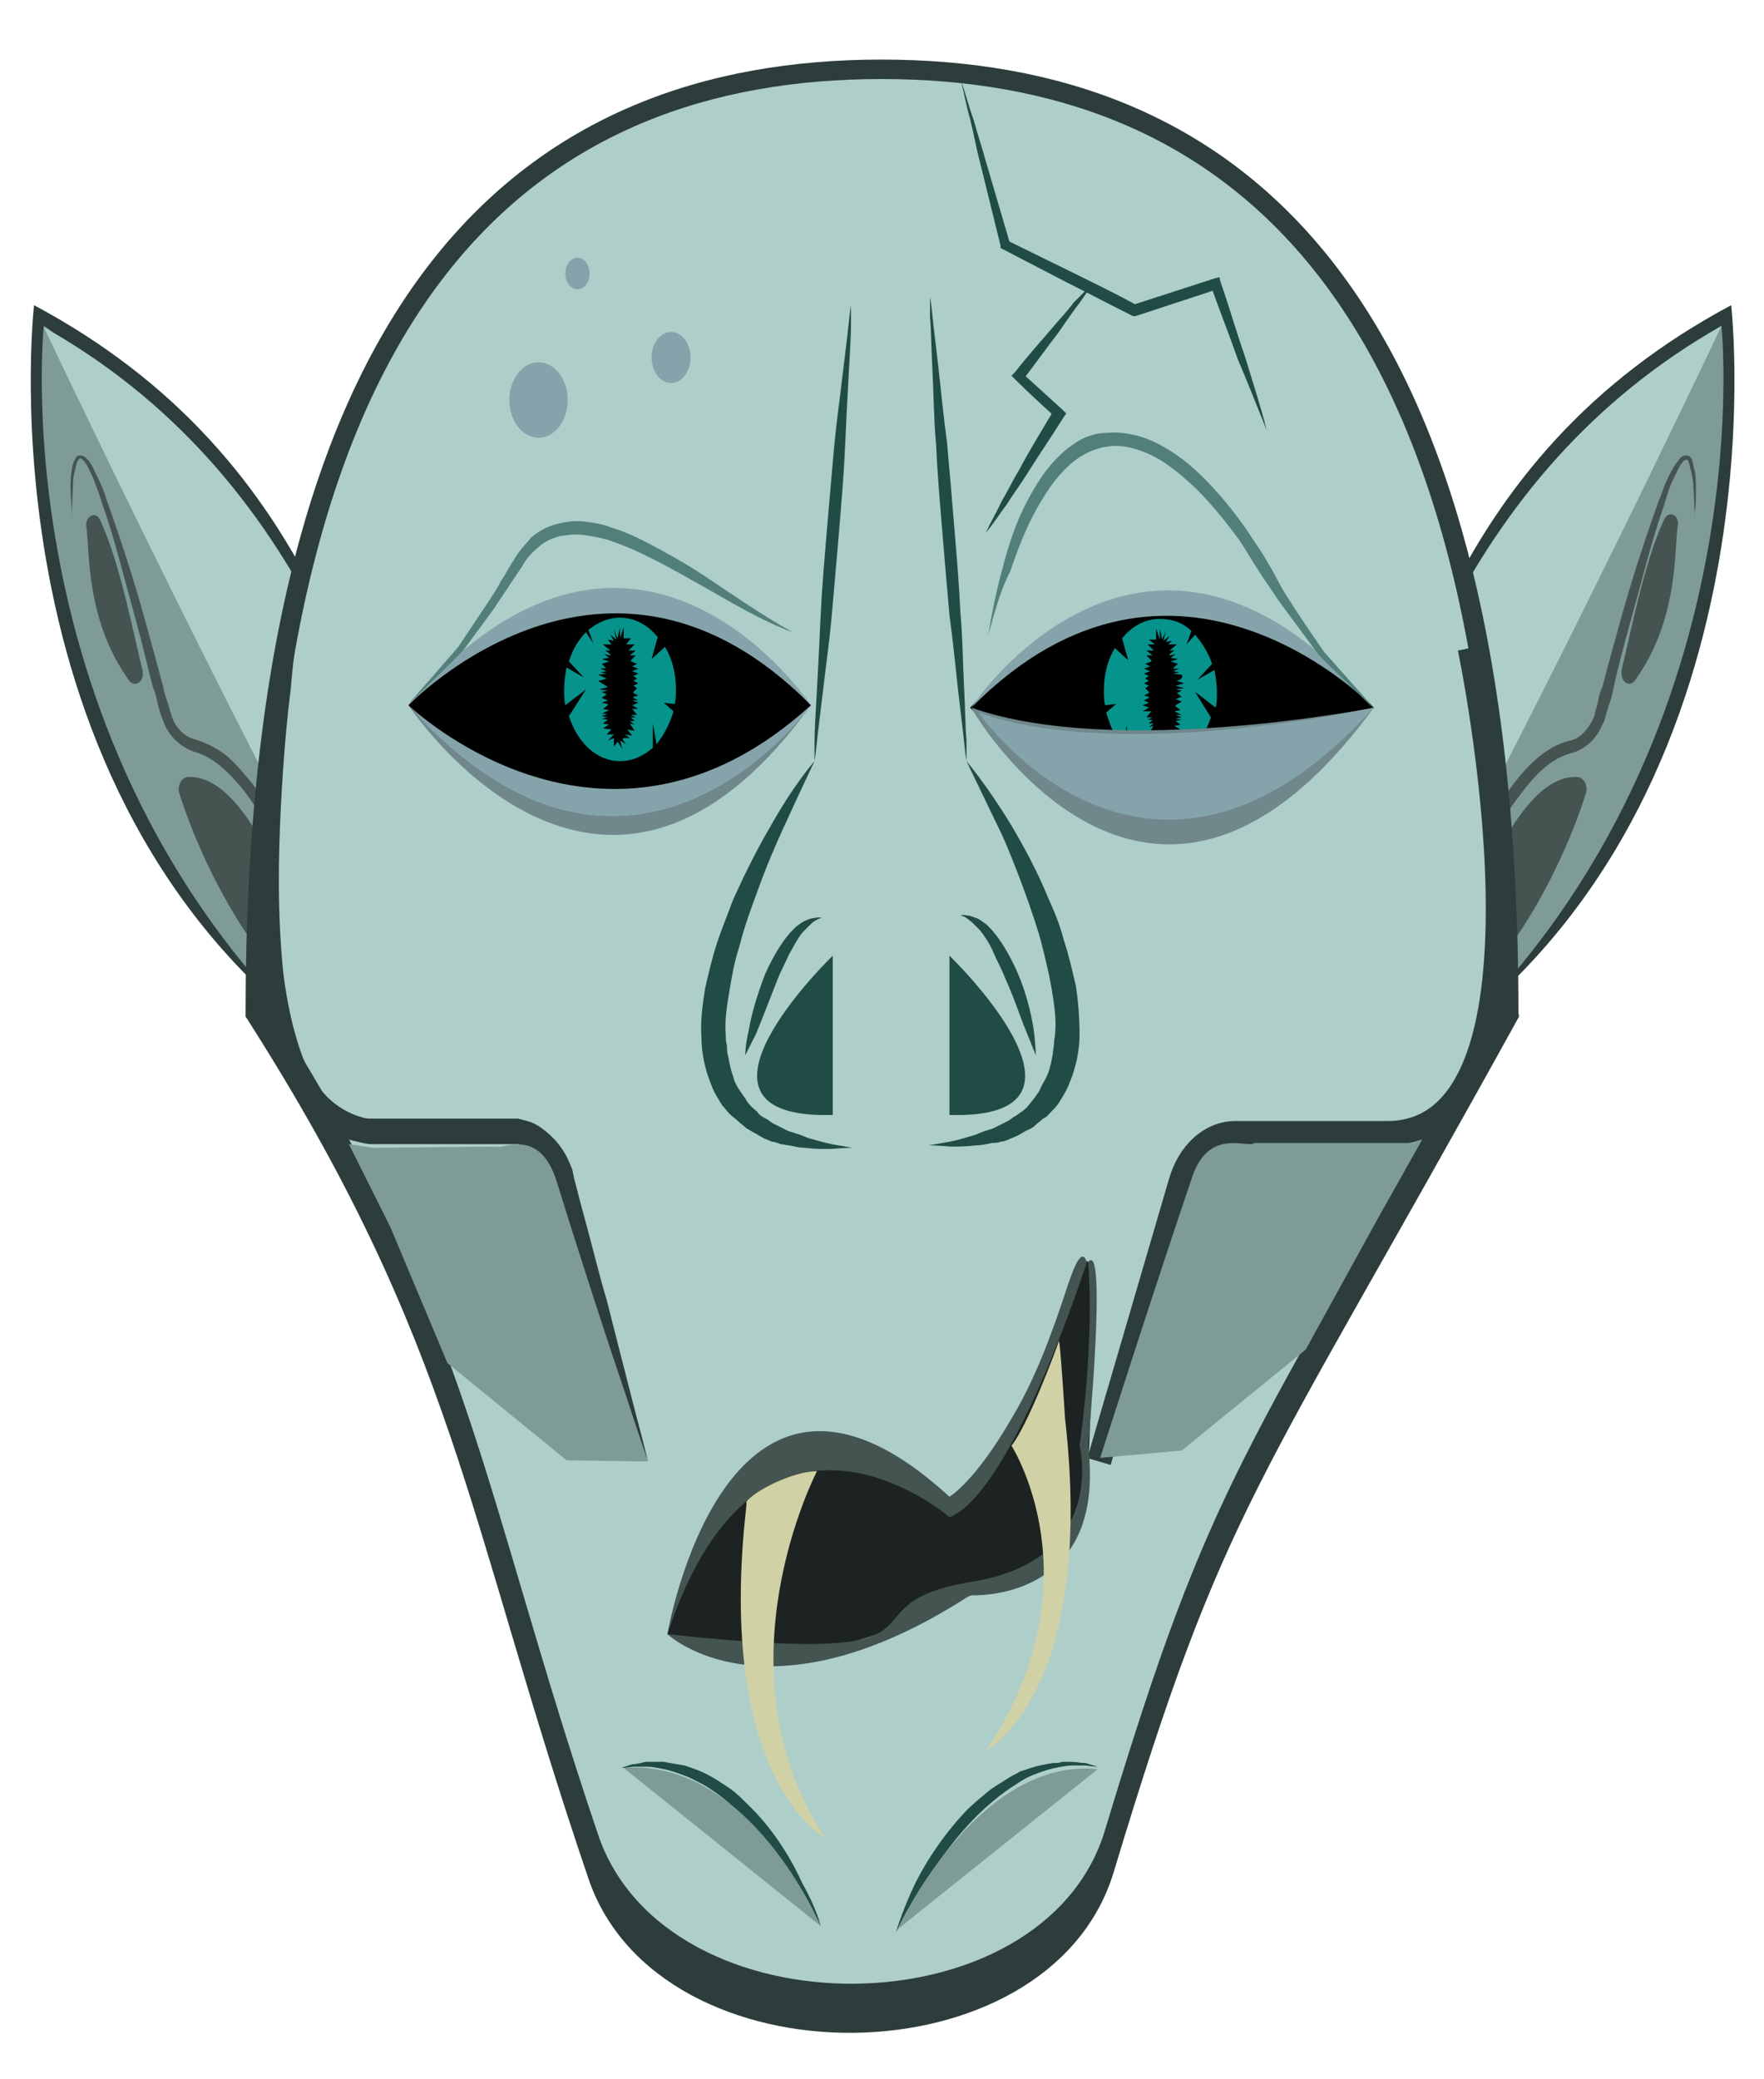 <?xml version="1.0" encoding="utf-8"?>
<!-- Generator: Adobe Illustrator 19.1.0, SVG Export Plug-In . SVG Version: 6.00 Build 0)  -->
<svg version="1.1" xmlns="http://www.w3.org/2000/svg" xmlns:xlink="http://www.w3.org/1999/xlink" x="0px" y="0px"
	 viewBox="0 0 145.1 171" style="enable-background:new 0 0 145.1 171;" xml:space="preserve">
<style type="text/css">
	.st0{fill:#561F1F;}
	.st1{fill:#2C3D3B;}
	.st2{fill:#7E9B97;}
	.st3{fill:#455451;}
	.st4{fill:#1E4922;}
	.st5{fill:#AECECA;}
	.st6{fill:#214C46;}
	.st7{fill:none;stroke:#2C3D3B;stroke-width:2;stroke-miterlimit:10;}
	.st8{fill:#05938C;}
	.st9{fill:#70888C;}
	.st10{fill:#85A3AA;}
	.st11{fill:#1C2322;}
	.st12{fill:#435451;}
	.st13{fill:#D1D1A6;}
	.st14{fill:#527F79;}
</style>
<g id="head">
</g>
<g id="sideburn2">
</g>
<g id="Layer_2">
</g>
<g id="Layer_14">
</g>
<g id="Layer_3">
</g>
<g id="Layer_5">
</g>
<g id="ear">
	<path class="st0" d="M0-135.3"/>
</g>
<g id="teeth">
</g>
<g id="Layer_8">
</g>
<g id="Layer_9">
</g>
<g id="hair">
</g>
<g id="Layer_10">
</g>
<g id="eye2">
</g>
<g id="jaaw">
</g>
<g id="outline">
</g>
<g id="nose">
</g>
<g id="eye1">
</g>
<g id="wrinkles">
</g>
<g id="Layer_4">
</g>
<g id="Layer_7">
	<g>
		<path class="st1" d="M142.4,25.1c-23.2,12.4-28.8,34.2-33.2,58.8c-0.1,0.5-0.2,1-0.2,1.4c0,0,0,0,0,0l0,0
			c-0.1,1.7,0.5,1.7,1.6,0.4l5.7,1.6C147.2,66.9,142.4,25.1,142.4,25.1z"/>
		<path class="st1" d="M2.8,25.1C26,37.5,31.6,59.3,36,83.9c0.1,0.5,0.2,1,0.2,1.4c0,0,0,0,0,0l0,0c0.1,1.7-0.5,1.7-1.6,0.4
			l-5.7,1.6C-2,66.9,2.8,25.1,2.8,25.1z"/>
		<path class="st2" d="M37,87c0,0-24.9-55.2-33.4-60.2c0,0-3.9,37.4,26.1,62.2"/>
		<g>
			<path class="st3" d="M30.2,88.7c0,0-0.3-0.9-0.8-2.6c-0.5-1.7-1.3-4-2.3-6.8c-1-2.8-2.3-6-4-9.3c-0.8-1.6-1.8-3.3-2.9-4.8
				c-1.2-1.5-2.5-2.9-4.3-3.4c-1.1-0.4-2-1.3-2.4-2.3c-0.1-0.3-0.2-0.5-0.3-0.8l-0.2-0.7c-0.1-0.5-0.2-1-0.4-1.4
				c-0.5-1.9-0.9-3.7-1.4-5.5c-1-3.6-1.8-6.9-2.8-9.7c-0.2-0.7-0.5-1.4-0.7-2c-0.3-0.6-0.5-1.2-0.9-1.6c-0.1-0.1-0.2-0.1-0.2-0.1
				c-0.1,0-0.1,0.1-0.2,0.2c-0.1,0.2-0.2,0.5-0.2,0.7C6,39.2,6,39.7,6,40.1c-0.1,1.7-0.1,2.7-0.1,2.7s0-0.2,0-0.7
				c0-0.5-0.1-1.1-0.1-2c0-0.4,0-0.9,0.1-1.4c0-0.3,0.1-0.5,0.2-0.8c0.1-0.1,0.1-0.3,0.3-0.4c0.2-0.1,0.5,0,0.6,0.1
				C7.5,38,7.7,38.6,8,39.2c0.3,0.6,0.6,1.3,0.8,2c1,2.8,2.1,6.1,3.1,9.7c0.5,1.8,1,3.6,1.5,5.5c0.1,0.5,0.2,0.9,0.4,1.4l0.2,0.7
				c0.1,0.2,0.1,0.4,0.2,0.6c0.3,0.8,1,1.5,1.8,1.7c1,0.3,2,0.8,2.8,1.5c0.8,0.7,1.4,1.5,2,2.2c1.2,1.6,2.1,3.3,3,5
				c1.7,3.4,2.8,6.7,3.8,9.5c0.9,2.8,1.6,5.2,2,6.9C30,87.7,30.2,88.7,30.2,88.7z"/>
		</g>
		<path class="st3" d="M11.7,55c-0.5-1.8-1.8-8.8-3.5-12.3C7.8,42,7,42.5,7.1,43.3c0.3,1.9-0.1,7.5,3.4,12.5
			C11,56.7,12,56.1,11.7,55z"/>
		<path class="st3" d="M26.4,81.5c-1.7-5.7-5.8-17.8-10.9-17.6c-0.6,0-1,0.8-0.7,1.5c1,3.2,4.3,11.6,10.4,17.3
			C25.8,83.4,26.7,82.5,26.4,81.5z"/>
		<path class="st4" d="M3.6,26.9"/>
		<path class="st5" d="M36.8,85.6C32.4,61.1,24.7,38.8,3.6,26.9C3.6,26.9,40,103.7,36.8,85.6z"/>
		<path class="st2" d="M108.2,87c0,0,24.9-55.2,33.4-60.2c0,0,3.9,37.4-26.1,62.2"/>
		<g>
			<path class="st3" d="M115,88.7c0,0,0.2-1,0.6-2.7c0.4-1.7,1.1-4.1,2-6.9c0.9-2.8,2.1-6.1,3.8-9.5c0.8-1.7,1.8-3.4,3-5
				c0.6-0.8,1.3-1.6,2-2.2c0.8-0.7,1.8-1.3,2.8-1.5c0.8-0.2,1.4-0.9,1.8-1.7c0.1-0.2,0.2-0.4,0.2-0.6l0.2-0.7c0.1-0.5,0.2-1,0.4-1.4
				c0.5-1.9,1-3.7,1.5-5.5c1-3.6,2.1-6.9,3.1-9.7c0.3-0.7,0.5-1.4,0.8-2c0.3-0.6,0.6-1.2,1.1-1.7c0.1-0.1,0.4-0.2,0.6-0.1
				c0.2,0.1,0.3,0.3,0.3,0.4c0.1,0.3,0.1,0.6,0.2,0.8c0.1,0.5,0.1,1,0.1,1.4c0,0.9,0,1.6-0.1,2c0,0.5,0,0.7,0,0.7s0-1-0.1-2.7
				c0-0.4-0.1-0.9-0.2-1.4c-0.1-0.2-0.1-0.5-0.2-0.7c0-0.1-0.1-0.2-0.2-0.2c0,0-0.1,0-0.2,0.1c-0.4,0.4-0.6,1-0.9,1.6
				c-0.3,0.6-0.5,1.3-0.7,2c-1,2.8-1.8,6.1-2.8,9.7c-0.5,1.8-1,3.6-1.4,5.5c-0.1,0.5-0.2,0.9-0.4,1.4l-0.2,0.7
				c-0.1,0.3-0.1,0.5-0.3,0.8c-0.4,1-1.2,1.9-2.4,2.3c-1.8,0.4-3.2,1.9-4.3,3.4c-1.2,1.5-2.1,3.2-2.9,4.8c-1.7,3.3-3,6.5-4,9.3
				c-1,2.8-1.8,5.1-2.3,6.8C115.3,87.7,115,88.7,115,88.7z"/>
		</g>
		<path class="st3" d="M133.4,55c0.5-1.8,1.8-8.8,3.5-12.3c0.4-0.8,1.3-0.3,1.1,0.6c-0.3,1.9,0.1,7.5-3.4,12.5
			C134.1,56.7,133.2,56.1,133.4,55z"/>
		<path class="st3" d="M118.8,81.5c1.7-5.7,5.8-17.8,10.9-17.6c0.6,0,1,0.8,0.7,1.5c-1,3.2-4.3,11.6-10.4,17.3
			C119.4,83.4,118.5,82.5,118.8,81.5z"/>
		<path class="st4" d="M141.6,26.9"/>
		<path class="st5" d="M108.4,85.6c4.4-24.6,12.1-46.8,33.2-58.8C141.6,26.9,105.1,103.7,108.4,85.6z"/>
		<path class="st1" d="M20.2,83.4c0,0.1,0,0.2,0,0.2c17.4,27.2,18.1,41.2,28.2,70.9c5.8,17.1,37.9,16.9,43.2-0.5
			c9.2-30.5,11.6-31,33.3-70.3c0.1-0.1,0-0.3,0-0.4c0-60.3-23.4-78.4-52.4-78.4S20.2,23.1,20.2,83.4z"/>
		<path class="st5" d="M22,82.2c0,0.1,0,0.2,0,0.2c16.8,26.2,17.5,39.8,27.2,68.5c5.6,16.5,36.7,16.3,41.7-0.4
			c8.9-29.5,11.2-30,32.2-67.9c0.1-0.1,0-0.3,0-0.4c0-58.3-22.6-75.7-50.6-75.7S22,23.9,22,82.2z"/>
		<g>
			<path class="st6" d="M73.7,158.9c0,0,0.4-1.4,1.3-3.4c0.9-2,2.5-4.5,4.5-6.6c0.5-0.5,1.1-1,1.7-1.5c0.6-0.5,1.2-0.8,1.8-1.2
				c0.3-0.2,0.6-0.3,0.9-0.5c0.3-0.1,0.6-0.2,0.9-0.3c0.6-0.2,1.2-0.3,1.8-0.4c0.3,0,0.5,0,0.8-0.1c0.3,0,0.5,0,0.7,0
				c0.4,0,0.8,0.1,1.2,0.1c0.6,0.2,1,0.3,1,0.3s-0.4,0-1-0.1c-0.3,0-0.7,0-1.1,0c-0.4,0-0.9,0.1-1.4,0.2c-0.5,0.1-1.1,0.3-1.6,0.5
				c-0.6,0.2-1.1,0.5-1.7,0.9c-1.1,0.7-2.2,1.6-3.2,2.6c-2,2-3.6,4.4-4.7,6.2c-0.6,0.9-1,1.7-1.3,2.2
				C73.9,158.6,73.7,158.9,73.7,158.9z"/>
		</g>
		<path class="st2" d="M73.8,158.7c0,0,6.5-14.2,16.5-13.2"/>
		<g>
			<path class="st6" d="M67.5,158.4c0,0-0.2-0.3-0.5-0.9c-0.3-0.5-0.8-1.3-1.3-2.2c-1.1-1.8-2.7-4.1-4.7-6c-0.5-0.5-1-1-1.5-1.4
				c-0.5-0.4-1.1-0.8-1.6-1.1c-0.6-0.3-1.1-0.6-1.7-0.8c-0.5-0.2-1.1-0.4-1.6-0.5c-0.5-0.1-1-0.2-1.4-0.2c-0.4,0-0.8,0-1.1,0
				c-0.6,0.1-1,0.1-1,0.1s0.3-0.1,0.9-0.3c0.3,0,0.7-0.1,1.1-0.2c0.2,0,0.5,0,0.7,0c0.2,0,0.5,0,0.8,0c0.5,0.1,1.1,0.2,1.7,0.3
				c0.6,0.2,1.2,0.4,1.8,0.7c0.6,0.3,1.2,0.7,1.8,1.1c0.6,0.4,1.1,0.9,1.6,1.4c2.1,2,3.6,4.5,4.5,6.5
				C67.2,157,67.5,158.4,67.5,158.4z"/>
		</g>
		<path class="st2" d="M67.5,158.4c0,0-5.8-13.8-16.2-13"/>
		<g>
			<path class="st1" d="M53.3,120.2c0,0-0.5-1.3-1.2-3.5c-0.7-2.2-1.8-5.4-3.1-9.2c-0.6-1.9-1.3-4-2-6.2c-0.3-1.1-0.7-2.2-1.1-3.4
				l-0.1-0.4l-0.1-0.4c-0.1-0.3-0.2-0.5-0.3-0.7c-0.2-0.5-0.6-0.9-0.9-1.3c-0.4-0.4-0.8-0.7-1.3-0.8c-0.2-0.1-0.5-0.2-0.7-0.2
				c-0.1,0-0.2,0-0.4,0l-0.5,0c-1.3,0-2.6,0-3.9,0c-1.3,0-2.6,0-4,0l-2,0l-0.3,0l-0.3,0l-0.5,0c-0.4,0-0.8-0.1-1.2-0.2
				c-1.5-0.3-2.9-1.2-3.9-2.3c-1-1.1-1.7-2.4-2.3-3.7c-1.1-2.6-1.5-5.3-1.7-7.8c-0.2-2.5-0.2-5-0.1-7.3c0.1-2.3,0.3-4.5,0.5-6.5
				c0.5-4,1.1-7.3,1.6-9.6c0.5-2.3,0.8-3.6,0.8-3.6s-0.2,1.3-0.4,3.7c-0.3,2.3-0.6,5.7-0.8,9.6c-0.2,4-0.3,8.7,0.2,13.6
				c0.3,2.4,0.8,4.9,1.7,7.2c0.5,1.1,1.1,2.2,1.9,3c0.8,0.8,1.8,1.4,2.9,1.7c0.3,0.1,0.5,0.1,0.8,0.1l0.5,0l0.2,0l0.3,0l2,0
				c1.3,0,2.7,0,4,0c1.3,0,2.6,0,3.9,0l0.5,0c0.2,0,0.4,0,0.6,0c0.4,0.1,0.8,0.2,1.1,0.3c0.7,0.3,1.3,0.8,1.8,1.3
				c0.5,0.5,0.9,1.1,1.2,1.7c0.1,0.3,0.3,0.6,0.4,1l0.1,0.5l0.1,0.4c0.3,1.2,0.6,2.3,0.9,3.4c0.6,2.2,1.1,4.3,1.7,6.3
				c1,3.9,1.8,7.1,2.4,9.4C53,118.9,53.3,120.2,53.3,120.2z"/>
		</g>
		<path class="st7" d="M90.4,120.2l6.7-22.9c0.7-2.5,2.5-4.1,4.5-4.1h12.5c15.2,0,6.8-39.9,6.8-39.9"/>
		<g>
			<path class="st6" d="M79.5,62.6c0,0,1.7,2,3.7,5.3c1,1.7,2.1,3.7,3,5.9c0.5,1.1,1,2.3,1.3,3.5c0.4,1.2,0.7,2.5,1,3.8
				c0.2,1.3,0.3,2.7,0.3,4c0,1.3-0.3,2.7-0.8,3.9c-0.2,0.6-0.6,1.2-0.9,1.7c-0.2,0.3-0.4,0.5-0.6,0.7c-0.2,0.2-0.4,0.5-0.7,0.6
				c-0.2,0.2-0.5,0.4-0.7,0.6c-0.2,0.2-0.5,0.3-0.7,0.4c-0.2,0.1-0.5,0.3-0.7,0.4c-0.2,0.1-0.5,0.2-0.7,0.3
				c-0.2,0.1-0.5,0.2-0.7,0.2c-0.2,0.1-0.5,0.1-0.7,0.1c-0.4,0.1-0.9,0.2-1.3,0.2c-0.8,0.1-1.5,0.1-2.1,0.1
				c-1.1-0.1-1.8-0.1-1.8-0.1s0.6-0.1,1.7-0.3c0.6-0.1,1.2-0.3,1.9-0.5c0.4-0.1,0.7-0.3,1.1-0.4c0.2-0.1,0.4-0.1,0.6-0.2
				c0.2-0.1,0.4-0.2,0.6-0.3c0.2-0.1,0.4-0.2,0.6-0.3c0.2-0.1,0.4-0.3,0.6-0.4c0.2-0.1,0.4-0.3,0.6-0.4c0.2-0.2,0.4-0.3,0.5-0.5
				c0.2-0.2,0.3-0.4,0.5-0.6c0.1-0.2,0.3-0.4,0.4-0.6c0.2-0.5,0.5-0.9,0.7-1.4c0.2-0.5,0.3-1.1,0.4-1.6c0-0.3,0.1-0.6,0.1-0.9
				c0-0.3,0.1-0.6,0.1-0.9c0.1-1.2-0.1-2.4-0.3-3.6c-0.2-1.2-0.5-2.4-0.8-3.6c-0.3-1.2-0.7-2.3-1.1-3.5c-0.4-1.1-0.8-2.2-1.2-3.2
				c-0.4-1-0.8-2-1.2-2.8C80.6,64.9,79.5,62.6,79.5,62.6z"/>
		</g>
		<path class="st6" d="M78.1,91.7c14,0.4,0-13.1,0-13.1V91.7z"/>
		<g>
			<path class="st6" d="M67,62.6c0,0-1.1,2.3-2.7,5.8c-0.4,0.9-0.8,1.8-1.2,2.8c-0.4,1-0.8,2.1-1.2,3.2c-0.4,1.1-0.8,2.3-1.1,3.5
				c-0.4,1.2-0.6,2.4-0.8,3.6c-0.2,1.2-0.4,2.4-0.3,3.6c0,0.3,0,0.6,0.1,0.9c0,0.3,0,0.6,0.1,0.9c0.1,0.5,0.2,1.1,0.4,1.6
				c0.1,0.5,0.4,1,0.7,1.4c0.1,0.2,0.3,0.4,0.4,0.6c0.1,0.2,0.3,0.4,0.5,0.6c0.2,0.2,0.4,0.3,0.5,0.5c0.2,0.2,0.4,0.3,0.6,0.4
				c0.2,0.1,0.4,0.3,0.6,0.4c0.2,0.1,0.4,0.2,0.6,0.3c0.2,0.1,0.4,0.2,0.6,0.3c0.2,0.1,0.4,0.1,0.6,0.2c0.4,0.1,0.8,0.3,1.1,0.4
				c0.7,0.2,1.4,0.4,1.9,0.5c1.1,0.2,1.7,0.3,1.7,0.3s-0.6,0-1.8,0.1c-0.6,0-1.3,0-2.1-0.1c-0.4,0-0.8-0.1-1.3-0.2
				c-0.2,0-0.5-0.1-0.7-0.1c-0.2-0.1-0.5-0.2-0.7-0.2c-0.2-0.1-0.5-0.2-0.7-0.3c-0.2-0.1-0.5-0.3-0.7-0.4c-0.2-0.1-0.5-0.3-0.7-0.4
				c-0.2-0.2-0.5-0.4-0.7-0.6c-0.2-0.2-0.5-0.4-0.7-0.6c-0.2-0.2-0.4-0.5-0.6-0.7c-0.3-0.5-0.7-1.1-0.9-1.7
				c-0.5-1.2-0.8-2.6-0.8-3.9c-0.1-1.4,0.1-2.7,0.3-4c0.3-1.3,0.6-2.6,1-3.8c0.4-1.2,0.9-2.4,1.3-3.5c1-2.2,2-4.2,3-5.9
				C65.3,64.5,67,62.6,67,62.6z"/>
		</g>
		<path class="st6" d="M68.5,91.7c-14,0.4,0-13.1,0-13.1V91.7z"/>
		<path d="M113,58.2c0,0-7.4,8.7-16.6,8.7s-16.6-8.7-16.6-8.7s7.4-8.7,16.6-8.7S113,58.2,113,58.2z"/>
		<path class="st8" d="M98.3,56.9l1.7,1.3c0.1-0.4,0.1-0.8,0.1-1.3c0-0.6-0.1-1.2-0.2-1.8l-1.4,0.8l1.2-1.3
			c-0.3-0.9-0.8-1.7-1.4-2.4l-0.7,0.8l0.4-1.1c-0.7-0.7-1.6-1-2.6-1c-1.2,0-2.3,0.6-3.1,1.6l0.5,1.8l-1.1-1c-0.6,1-0.9,2.2-0.9,3.5
			c0,0.4,0,0.8,0.1,1.2l0.9-0.1l-0.8,0.7c0.3,1.1,0.7,2,1.4,2.7l0.3-1.7c0,0,0,1.2,0,2c0.7,0.7,1.7,1.1,2.7,1.1
			c1.9,0,3.5-1.5,4.2-3.7L98.3,56.9z M96.7,56c0.2,0,0.7,0.2,0.7,0.2l-0.7,0.2c0,0,0,0,0,0l0.7,0.2l-0.7,0.1c0,0,0,0,0,0l0.5,0.1
			l-0.4,0.2l0.4,0.3l-0.5,0.2l0.5,0.2L96.7,58c0,0,0,0.1,0,0.1l0.4,0.3l-0.5,0.1l0.6,0.3l-0.5,0l0.5,0.2l-0.5,0.1l0.5,0.1l-0.5,0.1
			l0.4,0.3l-0.5,0.1l0.5,0.3l-0.7,0.1c0,0,0,0,0,0l0.4,0.4h-0.6l0.5,0.5l-0.5-0.2v0.7l-0.3-0.4l-0.4,0.6l0.2-0.7l-0.5,0.3l0.3-0.4
			c0,0,0,0-0.1-0.1h-0.5l0.4-0.3c0,0,0,0,0,0l-0.6,0.1l0.4-0.5l-0.6,0.2l0.4-0.6l-0.4,0.1l0.4-0.3c0,0,0,0,0,0h-0.4l0.3-0.3h-0.4
			l0.4-0.2h-0.5l0.4-0.5H94l0.5-0.3c0,0,0,0,0,0L94,58l0.5-0.2c0,0,0,0,0,0l-0.4-0.2l0.4-0.2c0,0,0,0,0-0.1l-0.4-0.1l0.4-0.2
			c0,0,0-0.1,0-0.1l-0.3-0.3l0.3-0.2l-0.4-0.2l0.4-0.2c0,0,0,0,0,0l-0.3-0.2l0.3-0.2l-0.4-0.2l0.5-0.2c0,0,0,0,0,0l-0.5-0.2l0.5-0.2
			c0,0,0,0,0,0l-0.4-0.2l0.5-0.2c0,0,0,0,0-0.1l-0.4-0.4h0.5c0,0,0,0,0,0l-0.5-0.4h0.6l-0.5-0.5H95l-0.5-0.4H95h0.1l0-0.9l0.3,0.9
			c0,0,0,0,0,0l0-0.9l0.2,0.9c0,0,0,0,0,0l0.3-0.7l-0.2,0.8c0,0,0,0,0,0l0.5-0.4l-0.3,0.5l0.5-0.1l-0.3,0.3h0.7l-0.6,0.5l0.4,0
			l-0.4,0.3c0,0,0,0.1,0,0.1l0.5-0.1l-0.4,0.3c0,0,0,0,0,0l0.6,0.1l-0.6,0.2c0,0,0,0,0,0l0.6,0.2c0,0-0.5,0.4-0.4,0.4
			c0,0,0.5,0,0.5,0l-0.5,0.2c0,0,0,0,0,0l0.5,0.1l-0.5,0.1c0,0,0,0,0,0l0.7,0.1C97.4,55.8,96.9,56,96.7,56C96.7,56,96.7,56,96.7,56z
			"/>
		<path class="st9" d="M33.6,58c0,0,15.8,24,33.1,0C66.7,58,52,78.5,33.6,58z"/>
		<path class="st10" d="M113,58.2c0,0-16.3-17-33.1,0C79.8,58.2,94.3,36.5,113,58.2z"/>
		<path class="st9" d="M113,58.2c0,0-21.2,4.2-33.1,0C79.8,58.2,94.5,83.5,113,58.2z"/>
		<path class="st10" d="M113,58.2c0,0-20.6,4.6-32.5,0.4C80.4,58.6,94.5,78.7,113,58.2z"/>
		<path d="M33.6,58c0,0,7.4,8.7,16.6,8.7S66.7,58,66.7,58s-7.4-8.7-16.6-8.7S33.6,58,33.6,58z"/>
		<path class="st10" d="M33.6,58c0,0,16.3-17,33.1,0C66.7,58,52.3,36.3,33.6,58z"/>
		<path class="st10" d="M33.6,58c0,0,16.1,15.5,33.1,0C66.7,58,52,78.5,33.6,58z"/>
		<path class="st8" d="M46.8,58.9c0.7,2.2,2.3,3.7,4.2,3.7c1,0,1.9-0.4,2.7-1.1c0-0.8,0-2,0-2l0.3,1.7c0.6-0.7,1.1-1.7,1.4-2.7
			l-0.8-0.7l0.9,0.1c0.1-0.4,0.1-0.8,0.1-1.2c0-1.3-0.3-2.5-0.9-3.5l-1.1,1l0.5-1.8c-0.8-1-1.9-1.6-3.1-1.6c-1,0-1.8,0.4-2.6,1
			l0.4,1.1L48.2,52c-0.6,0.6-1.1,1.4-1.4,2.4l1.2,1.3l-1.4-0.8c-0.1,0.6-0.2,1.2-0.2,1.8c0,0.4,0,0.9,0.1,1.3l1.7-1.3L46.8,58.9z
			 M49.9,55.8c-0.2-0.1-0.7-0.3-0.7-0.3l0.7-0.1c0,0,0,0,0,0l-0.5-0.1l0.5-0.1c0,0,0,0,0,0L49.4,55c0,0,0.5-0.1,0.5,0
			c0,0-0.4-0.4-0.4-0.4l0.6-0.2c0,0,0,0,0,0l-0.6-0.2l0.6-0.1c0,0,0,0,0,0l-0.4-0.3l0.5,0.1c0,0,0-0.1,0-0.1l-0.4-0.3l0.4,0
			l-0.6-0.5h0.7L50,52.6l0.5,0.1l-0.3-0.5l0.5,0.4c0,0,0,0,0,0l-0.2-0.8l0.3,0.7c0,0,0,0,0,0l0.2-0.9l0,0.9c0,0,0,0,0,0l0.3-0.9
			l0,0.9h0.1h0.5L51.5,53h0.7l-0.5,0.5h0.6l-0.5,0.4c0,0,0,0,0,0h0.5l-0.4,0.4c0,0,0,0,0,0.1l0.5,0.2L52,54.8c0,0,0,0,0,0l0.5,0.2
			L52,55.2c0,0,0,0,0,0l0.5,0.2l-0.4,0.2l0.3,0.2l-0.3,0.2c0,0,0,0,0,0l0.4,0.2l-0.4,0.2l0.3,0.2l-0.3,0.3c0,0,0,0.1,0,0.1l0.4,0.2
			l-0.4,0.1c0,0,0,0,0,0.1l0.4,0.2L52,57.6c0,0,0,0,0,0l0.5,0.2L52,58c0,0,0,0,0,0l0.5,0.3H52l0.4,0.5h-0.5l0.4,0.2h-0.4l0.3,0.3
			h-0.4c0,0,0,0,0,0l0.4,0.3l-0.4-0.1l0.4,0.6L51.6,60l0.4,0.5l-0.6-0.1c0,0,0,0,0,0l0.4,0.3h-0.5c0,0,0,0-0.1,0.1l0.3,0.4L51,60.9
			l0.2,0.7L50.8,61l-0.3,0.4v-0.7L50,60.9l0.5-0.5h-0.6l0.4-0.4c0,0,0,0,0,0l-0.7-0.1l0.5-0.3l-0.5-0.1l0.4-0.3l-0.5-0.1l0.5-0.1
			l-0.5-0.1l0.5-0.2l-0.5,0l0.6-0.3l-0.5-0.1l0.4-0.3c0,0,0-0.1,0-0.1l-0.5-0.1l0.5-0.2l-0.5-0.2l0.4-0.3l-0.4-0.2l0.5-0.1
			c0,0,0,0,0,0l-0.7-0.1l0.7-0.2c0,0,0,0,0,0L49.2,56C49.2,56,49.7,55.9,49.9,55.8C49.9,55.8,49.9,55.8,49.9,55.8z"/>
		<g>
			<path class="st6" d="M61.3,86.8c0,0,0-0.9,0.3-2.1c0.2-1.3,0.7-2.9,1.3-4.5c0.7-1.6,1.6-3.1,2.6-4c0.3-0.2,0.5-0.4,0.8-0.5
				c0.2-0.1,0.5-0.2,0.7-0.2c0.4-0.1,0.6,0,0.6,0c0,0-0.2,0-0.5,0.2c-0.2,0.1-0.3,0.2-0.5,0.4c-0.2,0.2-0.4,0.4-0.6,0.6
				c-0.4,0.5-0.7,1.1-1.1,1.8c-0.3,0.7-0.7,1.4-1,2.2c-0.6,1.5-1.2,3.1-1.7,4.3C61.7,86,61.3,86.8,61.3,86.8z"/>
		</g>
		<g>
			<path class="st6" d="M85.2,86.8c0,0-0.3-0.8-0.8-2c-0.5-1.2-1-2.8-1.7-4.3c-0.3-0.8-0.7-1.5-1-2.2c-0.3-0.7-0.7-1.3-1.1-1.8
				c-0.2-0.2-0.4-0.4-0.6-0.6c-0.2-0.2-0.4-0.3-0.5-0.4c-0.3-0.2-0.5-0.2-0.5-0.2c0,0,0.2-0.1,0.6,0c0.2,0,0.4,0.1,0.7,0.2
				c0.3,0.1,0.5,0.3,0.8,0.5c1,0.9,1.9,2.4,2.6,4c0.7,1.6,1.1,3.3,1.3,4.5C85.2,85.9,85.2,86.8,85.2,86.8z"/>
		</g>
		<g>
			<path class="st6" d="M79.5,62.6c0,0-0.1-0.6-0.2-1.6c-0.1-1-0.3-2.5-0.5-4.3c-0.2-1.8-0.4-3.9-0.7-6.1c-0.2-2.2-0.4-4.6-0.6-7
				c-0.2-2.4-0.4-4.8-0.5-7c-0.2-2.2-0.2-4.3-0.3-6.1c-0.1-1.8-0.1-3.3-0.2-4.4c0-1.1,0-1.7,0-1.7s0.1,0.6,0.2,1.6
				c0.1,1,0.3,2.5,0.5,4.3c0.2,1.8,0.4,3.9,0.7,6.1c0.2,2.2,0.4,4.6,0.6,7c0.2,2.4,0.4,4.8,0.5,7c0.2,2.2,0.2,4.3,0.3,6.1
				c0.1,1.8,0.1,3.3,0.2,4.4C79.5,62,79.5,62.6,79.5,62.6z"/>
		</g>
		<g>
			<path class="st6" d="M67,62.6c0,0,0-0.6,0-1.6c0-1,0.1-2.5,0.2-4.3c0.1-1.8,0.2-3.8,0.3-6c0.1-2.2,0.3-4.5,0.5-6.9
				c0.2-2.3,0.4-4.7,0.6-6.9c0.2-2.2,0.5-4.2,0.7-6c0.2-1.7,0.4-3.2,0.5-4.2c0.1-1,0.2-1.6,0.2-1.6s0,0.6,0,1.6c0,1-0.1,2.5-0.2,4.3
				c-0.1,1.8-0.2,3.8-0.3,6c-0.1,2.2-0.3,4.5-0.5,6.9c-0.2,2.3-0.4,4.7-0.6,6.9c-0.2,2.2-0.5,4.2-0.7,6c-0.2,1.7-0.4,3.2-0.5,4.2
				C67.1,62,67,62.6,67,62.6z"/>
		</g>
		<path class="st2" d="M90.5,119.9c0,0,4.5-14.1,7.6-23.2c1.4-4,4.6-2.2,5.1-2.7h13l0.8-0.3l-3.6,6.4l-6,10.9l-10.2,8.3L90.5,119.9z
			"/>
		<path class="st2" d="M53.3,120.2c0,0-4-11.7-7.5-23c-1.4-4.6-4.6-2.6-4.9-2.9l-10.2,0.1l-2-0.3l3.4,6.8l4.7,11.2l9.8,8L53.3,120.2
			z"/>
		<ellipse class="st10" cx="47.5" cy="22.5" rx="1" ry="1.3"/>
		<ellipse class="st10" cx="44.3" cy="32.9" rx="2.4" ry="3.1"/>
		<ellipse class="st10" cx="55.2" cy="29.4" rx="1.6" ry="2.1"/>
		<g>
			<path class="st6" d="M79,6.5c0.4,1.1,0.7,2.3,1.1,3.4c0.3,1.1,0.7,2.3,1,3.4l2,6.8l-0.2-0.3l5.3,2.6c1.8,0.9,3.5,1.7,5.3,2.7
				l-0.4,0l6.8-2.2l0.4-0.1l0.1,0.4c0.7,2,1.3,4.1,2,6.1c0.6,2,1.3,4.1,1.8,6.1c-0.8-2-1.6-4-2.4-5.9c-0.7-2-1.5-4-2.2-6l0.5,0.3
				L93.4,26L93.2,26L93,25.9c-1.8-0.9-3.5-1.8-5.3-2.7l-5.2-2.7l-0.2-0.1l0-0.2l-1.7-6.9c-0.3-1.1-0.5-2.3-0.8-3.5
				C79.5,8.8,79.3,7.6,79,6.5z"/>
		</g>
		<g>
			<path class="st6" d="M89.9,23.3c-0.5,0.7-0.9,1.4-1.4,2c-0.5,0.7-1,1.4-1.4,2c-1,1.3-2,2.7-3,4l0-0.6c1.1,1,2.2,2,3.3,3l0.3,0.3
				l-0.2,0.3c-1,1.6-2.1,3.2-3.1,4.8c-0.5,0.8-1.1,1.6-1.6,2.4c-0.6,0.8-1.1,1.6-1.7,2.3c0.4-0.9,0.9-1.7,1.3-2.6
				c0.5-0.8,0.9-1.7,1.4-2.5c0.9-1.7,1.9-3.3,2.9-5l0.1,0.6c-1.1-1-2.2-2-3.3-3.1l-0.3-0.3l0.3-0.3c1-1.3,2.1-2.5,3.2-3.8
				c0.5-0.6,1.1-1.2,1.6-1.9C88.7,24.5,89.3,23.9,89.9,23.3z"/>
		</g>
		<path class="st11" d="M89.5,121.1c-0.3,6.9-2.1,6.7-13.5,11.8c-13.8,6.2-21.1,1.5-21.1,1.5s5.7-23.9,20.6-12.2
			C86.5,130.8,91.4,77.5,89.5,121.1z"/>
		<path class="st12" d="M54.9,134.4c0,0,4.8-28.2,23.2-11.3c0,0,2.1-1.2,5.2-6.6c1.8-3,3.2-6.7,4.5-10.7c0.6-1.8,1.2-3.2,1.6-2
			c0,0-6,18.8-11.3,21C78.2,124.8,62.5,111.4,54.9,134.4z"/>
		<path class="st12" d="M54.9,134.4c0,0,8.1,7.7,24.9-3.2c0,0,11.3,0.7,9.7-12.3c0,0,1.6-17.1,0-15.1c0,0,0.6,5.7-0.7,15.1
			c0,0,2.4,9.4-8.9,11.2C68.3,132,80.7,137.2,54.9,134.4z"/>
		<path class="st13" d="M67.2,121c0,0-8.5,16.3,0.7,30.2c0,0-9.1-4.8-6.5-27.4c0-0.1,0-0.3,0-0.3C62.1,122.6,65.2,121,67.2,121z"/>
		<path class="st13" d="M83.2,118.9c0,0,7.2,11.2-2.1,25.1c0,0,9.1-4.8,6.5-27.4c0-0.1-0.4-6.4-0.5-6.3
			C86.8,111.2,84.5,117.3,83.2,118.9z"/>
		<g>
			<path class="st14" d="M81.3,52.2c0.3-1.9,0.7-3.8,1.2-5.6c0.5-1.9,1.1-3.7,2-5.4c0.9-1.7,2-3.4,3.7-4.6c0.8-0.6,1.8-1,2.9-1
				c1-0.1,2.1,0.1,3,0.4c1.9,0.7,3.5,1.9,4.9,3.3c1.4,1.4,2.6,2.9,3.7,4.5c0.5,0.8,1.1,1.6,1.6,2.5c0.5,0.8,0.9,1.7,1.4,2.5
				c1,1.6,2.1,3.2,3.2,4.8l0,0c1.4,1.6,2.8,3.1,4.1,4.7c-1.5-1.5-3-2.9-4.5-4.4l0,0l0,0c-1.1-1.5-2.3-3.1-3.4-4.6
				c-0.5-0.8-1.1-1.6-1.6-2.4c-0.5-0.8-1-1.6-1.5-2.4c-1.1-1.5-2.3-3-3.6-4.3c-1.4-1.3-2.8-2.5-4.5-3.1c-0.8-0.3-1.7-0.5-2.6-0.4
				c-0.9,0.1-1.7,0.4-2.5,0.9c-1.5,1-2.6,2.6-3.5,4.2c-0.9,1.6-1.6,3.4-2.2,5.2C82.3,48.5,81.8,50.4,81.3,52.2z"/>
		</g>
		<g>
			<path class="st14" d="M65.2,52c-2.7-1-5.1-2.5-7.6-3.9c-2.5-1.4-4.9-2.8-7.6-3.7c-0.7-0.2-1.3-0.3-2-0.4c-0.7-0.1-1.3,0-2,0.1
				c-0.6,0.2-1.2,0.4-1.7,0.9c-0.5,0.4-1,0.9-1.3,1.5c-0.4,0.6-0.8,1.2-1.2,1.8c-0.4,0.6-0.8,1.2-1.2,1.8l-2.5,3.4l0,0l0,0
				c-1.5,1.5-3,3-4.5,4.4c1.4-1.6,2.8-3.2,4.1-4.7l0,0l2.4-3.6c0.4-0.6,0.8-1.2,1.1-1.8c0.4-0.6,0.7-1.2,1.1-1.8
				c0.4-0.7,0.9-1.2,1.4-1.8c0.6-0.5,1.3-0.9,2.1-1.1c0.8-0.2,1.5-0.3,2.3-0.2c0.8,0.1,1.5,0.2,2.2,0.5c1.4,0.4,2.7,1.1,4,1.8
				c1.3,0.7,2.5,1.4,3.7,2.2C60.4,49,62.7,50.6,65.2,52z"/>
		</g>
	</g>
</g>
<g id="hair_1_">
</g>
<g id="scars">
</g>
<g id="Layer_19">
</g>
<g id="Layer_12">
</g>
<g id="Layer_11">
</g>
<g id="Layer_15">
</g>
<g id="Layer_13">
</g>
<g id="Layer_16">
</g>
</svg>
